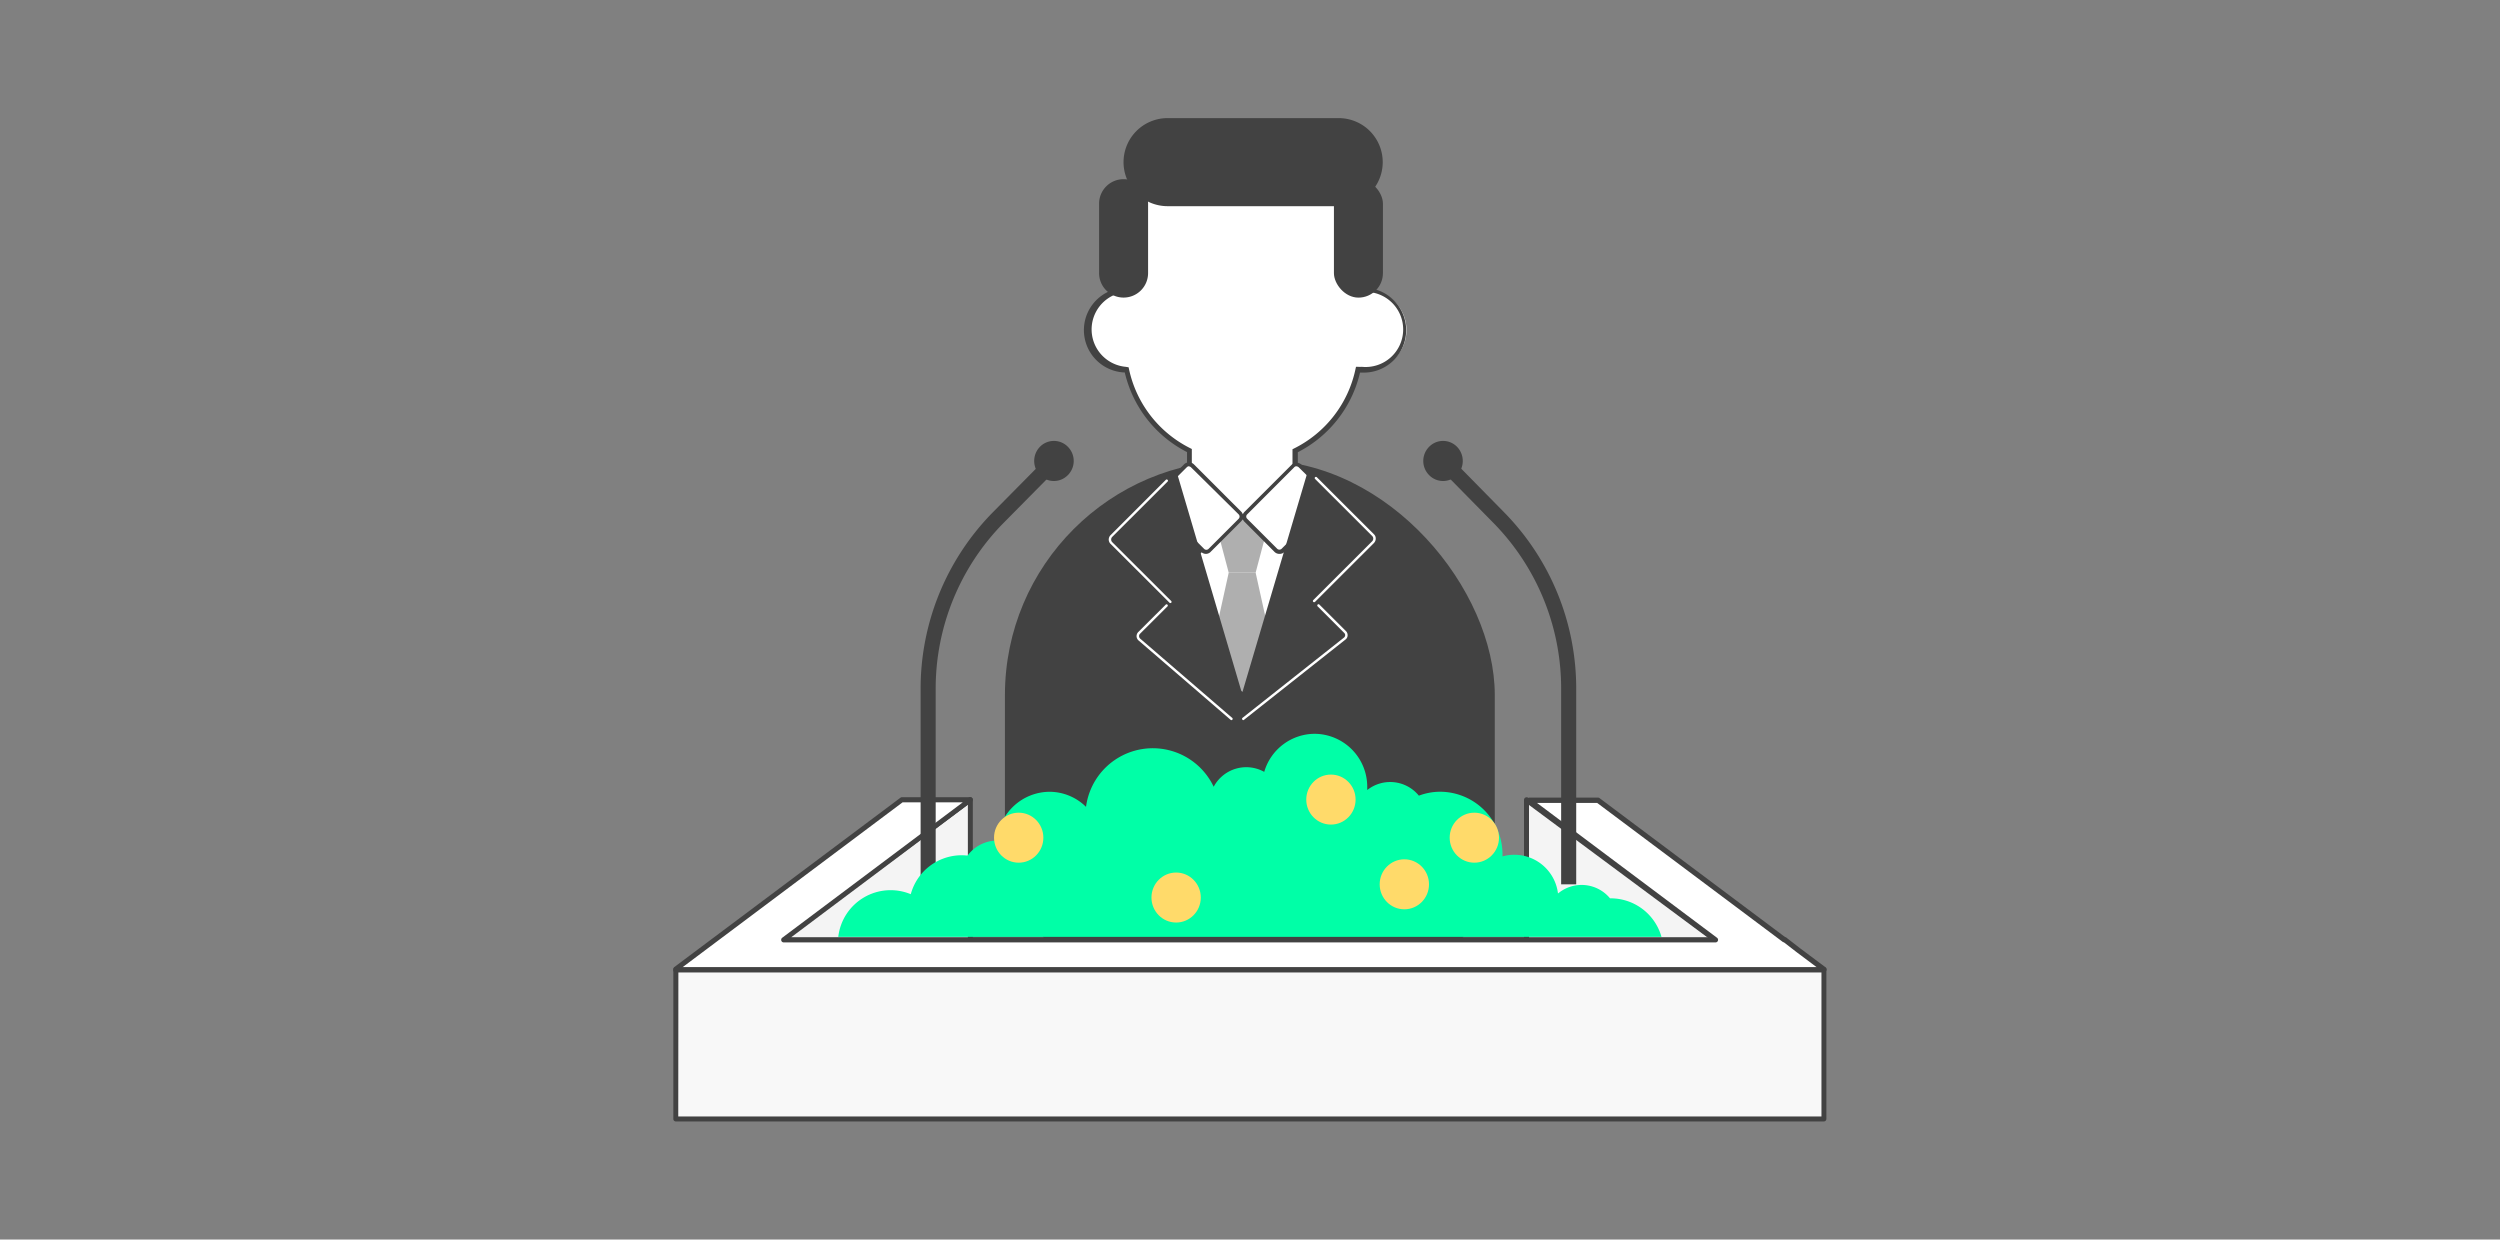 <svg id="圖層_1" data-name="圖層 1" xmlns="http://www.w3.org/2000/svg" viewBox="0 0 599 297"><rect x="0" y="0" width="599" height="297" fill="#808080" stroke="none"/><defs><style>.cls-1{fill:#424242;}.cls-2{fill:#fff;}.cls-3{fill:#afafaf;}.cls-4{fill:#f4f4f4;}.cls-5{fill:#f8f8f8;}.cls-6{fill:#00ffa7;}.cls-7{fill:#ffda6a;}</style></defs><title>9</title><rect class="cls-1" x="240.78" y="110.28" width="117.37" height="142.3" rx="56.26"/><polyline class="cls-2" points="286.49 133.8 297.49 122.47 309.32 133.8 298.19 163.2"/><polygon class="cls-3" points="300.85 137.21 294.4 137.21 290.78 123.55 304.47 123.55 300.85 137.21"/><polygon class="cls-3" points="294.4 137.21 300.85 137.21 305.78 159.51 297.65 165.75 289.46 159.58 294.4 137.21"/><path class="cls-2" d="M326.26,69.54H326v-.21C326,43.94,313.29,41,297.65,41h0c-15.62,0-28.33-4.35-28.33,28.29v.21a9.55,9.55,0,0,0,.32,19.09H270A28.36,28.36,0,0,0,285,108v3.21a12.67,12.67,0,0,0,25.32,0V108a28.33,28.33,0,0,0,15-19.36,7.37,7.37,0,0,0,.94,0,9.62,9.62,0,1,0,0-19.11Z"/><path class="cls-1" d="M297.63,124.47a13.22,13.22,0,0,1-13.22-13.22v-2.93A28.7,28.7,0,0,1,269.5,89.25,10.16,10.16,0,0,1,268.73,69c0-12.77,2-20.64,6.26-24.76s10.57-4.08,17.72-3.87c1.61,0,3.26.1,5,.1,14.55,0,28.84,2.21,28.91,28.49a10.16,10.16,0,1,1-.29,20.31h-.47a28.68,28.68,0,0,1-14.9,19.08v2.85a13.22,13.22,0,0,1-13.15,13.29ZM270.41,88l.11.49a27.6,27.6,0,0,0,14.71,18.92l.33.17v3.6a12.06,12.06,0,1,0,24.12,0v-3.54l.34-.17a27.57,27.57,0,0,0,14.76-19.06l.12-.52h.53a6.32,6.32,0,0,0,.87,0,9,9,0,1,0,0-17.91h-.9v-.83c0-25.57-13.12-27.64-27.72-27.64-1.71,0-3.38,0-5-.1-6.89-.21-12.82-.39-16.83,3.53S270,56.57,270,69.21V70h-.58a9,9,0,0,0,.3,17.89Z"/><path class="cls-2" d="M298.47,123a1.21,1.21,0,0,0,0,1.7h0l7.21,7.21a1.22,1.22,0,0,0,1.7,0l11.39-11.29a1.21,1.21,0,0,0,0-1.69l-7.21-7.21a1.2,1.2,0,0,0-1.7,0Z"/><path class="cls-1" d="M306.57,132.71a1.64,1.64,0,0,1-1.2-.48L298.16,125a1.67,1.67,0,0,1,0-2.34l11.33-11.32a1.65,1.65,0,0,1,2.33,0l7.21,7.21a1.75,1.75,0,0,1,0,2.41L307.7,132.3A1.66,1.66,0,0,1,306.57,132.71Zm4.09-21a.74.74,0,0,0-.53.21L298.8,123.27h0a.72.72,0,0,0,0,1s0,0,0,0l7.21,7.21a.77.77,0,0,0,1.07,0l11.33-11.32a.78.78,0,0,0,.21-.53.8.8,0,0,0-.21-.53L311.2,112A.73.73,0,0,0,310.66,111.75ZM298.47,123Z"/><path class="cls-1" d="M313.42,112.66,329,128.2a1.19,1.19,0,0,1,0,1.69l-13.22,13.23a1.21,1.21,0,0,0,0,1.69l6.61,6.6a.82.82,0,0,1-.21,1.4l-24.46,12.9"/><path class="cls-2" d="M297.05,123a1.2,1.2,0,0,1,0,1.7h0l-7.21,7.21a1.2,1.2,0,0,1-1.7,0h0L276.8,120.57a1.22,1.22,0,0,1,0-1.7l7.21-7.21a1.22,1.22,0,0,1,1.7,0Z"/><path class="cls-1" d="M289,132.71a1.64,1.64,0,0,1-1.2-.48l-11.3-11.36a1.74,1.74,0,0,1,0-2.4l7.21-7.22a1.68,1.68,0,0,1,2.34,0l11.33,11.33a1.65,1.65,0,0,1,0,2.33l-7.21,7.21A1.65,1.65,0,0,1,289,132.71Zm-4.07-21a.76.76,0,0,0-.54.21l-7.21,7.21a.75.75,0,0,0-.22.53.71.71,0,0,0,.22.53l11.33,11.32a.75.75,0,0,0,1.06,0l7.21-7.21a.75.75,0,0,0,0-1.06h0L285.4,112A.78.78,0,0,0,284.88,111.75Z"/><path class="cls-1" d="M281.86,112.85l-15.62,15.54a1.2,1.2,0,0,0,0,1.7l13.22,13.22a1.21,1.21,0,0,1,0,1.69l-6.61,6.6a.84.84,0,0,0-.11,1.17.93.93,0,0,0,.32.24l24.46,12.89"/><path class="cls-1" d="M316,145.12l6.34,6.32a1.05,1.05,0,0,1,0,1.47l-.14.12-24.32,19.23"/><path class="cls-2" d="M297.91,172.55a.26.26,0,0,1-.23-.12.3.3,0,0,1,0-.41h0L322,152.78a.78.78,0,0,0,.3-.55.72.72,0,0,0-.24-.59l-6.32-6.32a.31.31,0,0,1-.06-.43.3.3,0,0,1,.42-.06l.06.06,6.32,6.31a1.39,1.39,0,0,1,.41,1.05,1.29,1.29,0,0,1-.53,1l-24.31,19.23A.37.37,0,0,1,297.91,172.55Z"/><path class="cls-1" d="M315.31,114.55,329,128.2a1.19,1.19,0,0,1,0,1.69L314.86,144"/><path class="cls-2" d="M314.86,144.29a.32.32,0,0,1-.21-.08.31.31,0,0,1,0-.42l14.12-14.1a.9.9,0,0,0,0-1.27l-13.68-13.66a.3.3,0,0,1,0-.42h0a.31.31,0,0,1,.42,0L329.19,128a1.38,1.38,0,0,1,.44,1.05,1.5,1.5,0,0,1-.44,1.06l-14.11,14.1A.35.35,0,0,1,314.86,144.29Z"/><path class="cls-1" d="M279.47,145.12,273,151.64a1.08,1.08,0,0,0,0,1.53l.1.09,22,19"/><path class="cls-2" d="M295.06,172.55a.32.32,0,0,1-.19-.07l-22.05-19a1.41,1.41,0,0,1-.5-1,1.44,1.44,0,0,1,.42-1.06l6.53-6.51a.29.29,0,0,1,.42-.06.3.3,0,0,1,.06.42l-.06.06-6.52,6.5a.79.79,0,0,0-.25.61.84.84,0,0,0,.29.59l22.05,19a.29.29,0,0,1,0,.42A.28.28,0,0,1,295.06,172.55Z"/><path class="cls-1" d="M279.55,115.16l-13.22,13.22a1.22,1.22,0,0,0,0,1.7l14.09,14.11"/><path class="cls-2" d="M280.42,144.49a.31.31,0,0,1-.22-.09l-14.12-14.1a1.48,1.48,0,0,1-.43-1,1.53,1.53,0,0,1,.43-1.07L279.3,115a.3.3,0,0,1,.42-.06.29.29,0,0,1,.06.42.12.12,0,0,1-.06.06L266.5,128.63a.91.91,0,0,0,0,1.28L280.62,144a.29.29,0,0,1,0,.42h0A.25.25,0,0,1,280.42,144.49Z"/><path class="cls-1" d="M331.3,38.85h0A10.55,10.55,0,0,1,320.75,49.4h-41a10.55,10.55,0,0,1-10.55-10.55h0A10.55,10.55,0,0,1,279.77,28.3h41A10.55,10.55,0,0,1,331.3,38.85Z"/><rect class="cls-1" x="319.61" y="42.93" width="11.74" height="28.38" rx="5.87"/><path class="cls-1" d="M269.21,42.93h0a5.87,5.87,0,0,1,5.87,5.87V65.43a5.87,5.87,0,0,1-5.87,5.87h0a5.87,5.87,0,0,1-5.87-5.87V48.8A5.87,5.87,0,0,1,269.21,42.93Z"/><polyline class="cls-4" points="429.02 238.62 365.78 191.67 365.78 238.62"/><path class="cls-1" d="M429,239.23a.57.57,0,0,1-.35-.12l-62.3-46.24v45.78a.6.6,0,0,1-1.2,0v-47a.61.61,0,0,1,.32-.54.6.6,0,0,1,.63,0l63.21,47a.63.63,0,0,1,.14.86A.59.59,0,0,1,429,239.23Z"/><polygon class="cls-4" points="232.5 191.57 232.5 238.52 169.25 238.52 232.5 191.57"/><path class="cls-1" d="M232.5,239.13H169.25a.59.59,0,0,1-.57-.42.63.63,0,0,1,.21-.68l63.25-46.95a.64.64,0,0,1,.63,0,.6.6,0,0,1,.32.54v46.95A.59.59,0,0,1,232.5,239.13Zm-61.42-1.2H231.9V192.78Z"/><polygon class="cls-2" points="437.09 232.26 430.88 227.62 427.64 225.08 427.51 225.08 382.9 191.67 366.47 191.67 411.08 225.08 187.75 225.08 232.48 191.57 216.06 191.57 161.88 232.16 162.14 232.16 161.88 232.34 436.96 232.34 436.85 232.26 437.09 232.26"/><path class="cls-1" d="M437,233H161.87a.61.61,0,0,1-.54-.44.57.57,0,0,1,0-.26.64.64,0,0,1,.23-.59l54.19-40.58a.58.58,0,0,1,.36-.12h16.38a.61.61,0,0,1,.35,1.1l-43.26,32.45H409.26L366.12,192.2a.62.62,0,0,1-.22-.67.6.6,0,0,1,.57-.42H382.9a.52.52,0,0,1,.35.12l44.46,33.29a.5.5,0,0,1,.29.12l3.24,2.52,6.21,4.64a.63.63,0,0,1-.09,1A.67.67,0,0,1,437,233Zm-273.52-1.21H435.34l-4.8-3.6-3.12-2.41a.52.52,0,0,1-.27-.1l-44.47-33.3H368.26l43.14,32.31a.63.63,0,0,1,.22.69.6.6,0,0,1-.58.42H187.77a.6.6,0,0,1-.57-.42.64.64,0,0,1,.21-.69l43.27-32.45H216.26Z"/><rect class="cls-5" x="161.93" y="232.34" width="275.09" height="35.74"/><path class="cls-1" d="M437,268.7H161.93a.6.6,0,0,1-.6-.6h0V232.34a.6.6,0,0,1,.6-.6H437a.6.6,0,0,1,.6.6v35.75a.61.61,0,0,1-.59.61Zm-274.49-1.2H436.42V233H162.54Z"/><path class="cls-1" d="M377.66,211.88h-3.61V165.22a56.58,56.58,0,0,0-16.22-39.92l-13.51-13.73,2.53-2.59,13.51,13.74a60.2,60.2,0,0,1,17.3,42.5Z"/><path class="cls-1" d="M349.1,107.05a4.67,4.67,0,0,0-6.61-.07.46.46,0,0,0-.07.07,4.81,4.81,0,0,0,0,6.79,4.66,4.66,0,0,0,6.58.1l.1-.1A4.87,4.87,0,0,0,349.1,107.05Z"/><path class="cls-1" d="M224.19,211.88h-3.61V165.22a60.21,60.21,0,0,1,17.33-42.5L251.47,109l2.53,2.59L240.45,125.3a56.56,56.56,0,0,0-16.26,39.92Z"/><path class="cls-1" d="M255.86,113.84a4.81,4.81,0,0,0,0-6.79,4.68,4.68,0,0,0-6.62-.07l-.07.07a4.87,4.87,0,0,0,0,6.79,4.66,4.66,0,0,0,6.58.1Z"/><path class="cls-6" d="M315,175.82a12.64,12.64,0,0,0-12.09,9.12,8.84,8.84,0,0,0-12.11,3.57,16.14,16.14,0,0,0-30.59,4.81,12.51,12.51,0,0,0-8.74-3.61,12.7,12.7,0,0,0-12.57,11.68h0a8.92,8.92,0,0,0-7.08,3.61,14.09,14.09,0,0,0-1.45-.08,12.64,12.64,0,0,0-12.15,9.33,12.62,12.62,0,0,0-17.37,10.22H398.09A12.65,12.65,0,0,0,386,215.24h-.24a8.82,8.82,0,0,0-12.42-1.19l-.05,0A10.54,10.54,0,0,0,360,205.19v-.37A15,15,0,0,0,345.1,189.7h0a14.53,14.53,0,0,0-5.14.94,8.85,8.85,0,0,0-12.37-1.35v-.71A12.68,12.68,0,0,0,315,175.82Z"/><ellipse class="cls-7" cx="244.08" cy="200.71" rx="5.91" ry="5.99"/><ellipse class="cls-7" cx="281.8" cy="215.05" rx="5.91" ry="5.99"/><ellipse class="cls-7" cx="318.89" cy="191.58" rx="5.91" ry="5.99"/><ellipse class="cls-7" cx="336.48" cy="211.88" rx="5.91" ry="5.99"/><ellipse class="cls-7" cx="353.25" cy="200.71" rx="5.91" ry="5.99"/></svg>